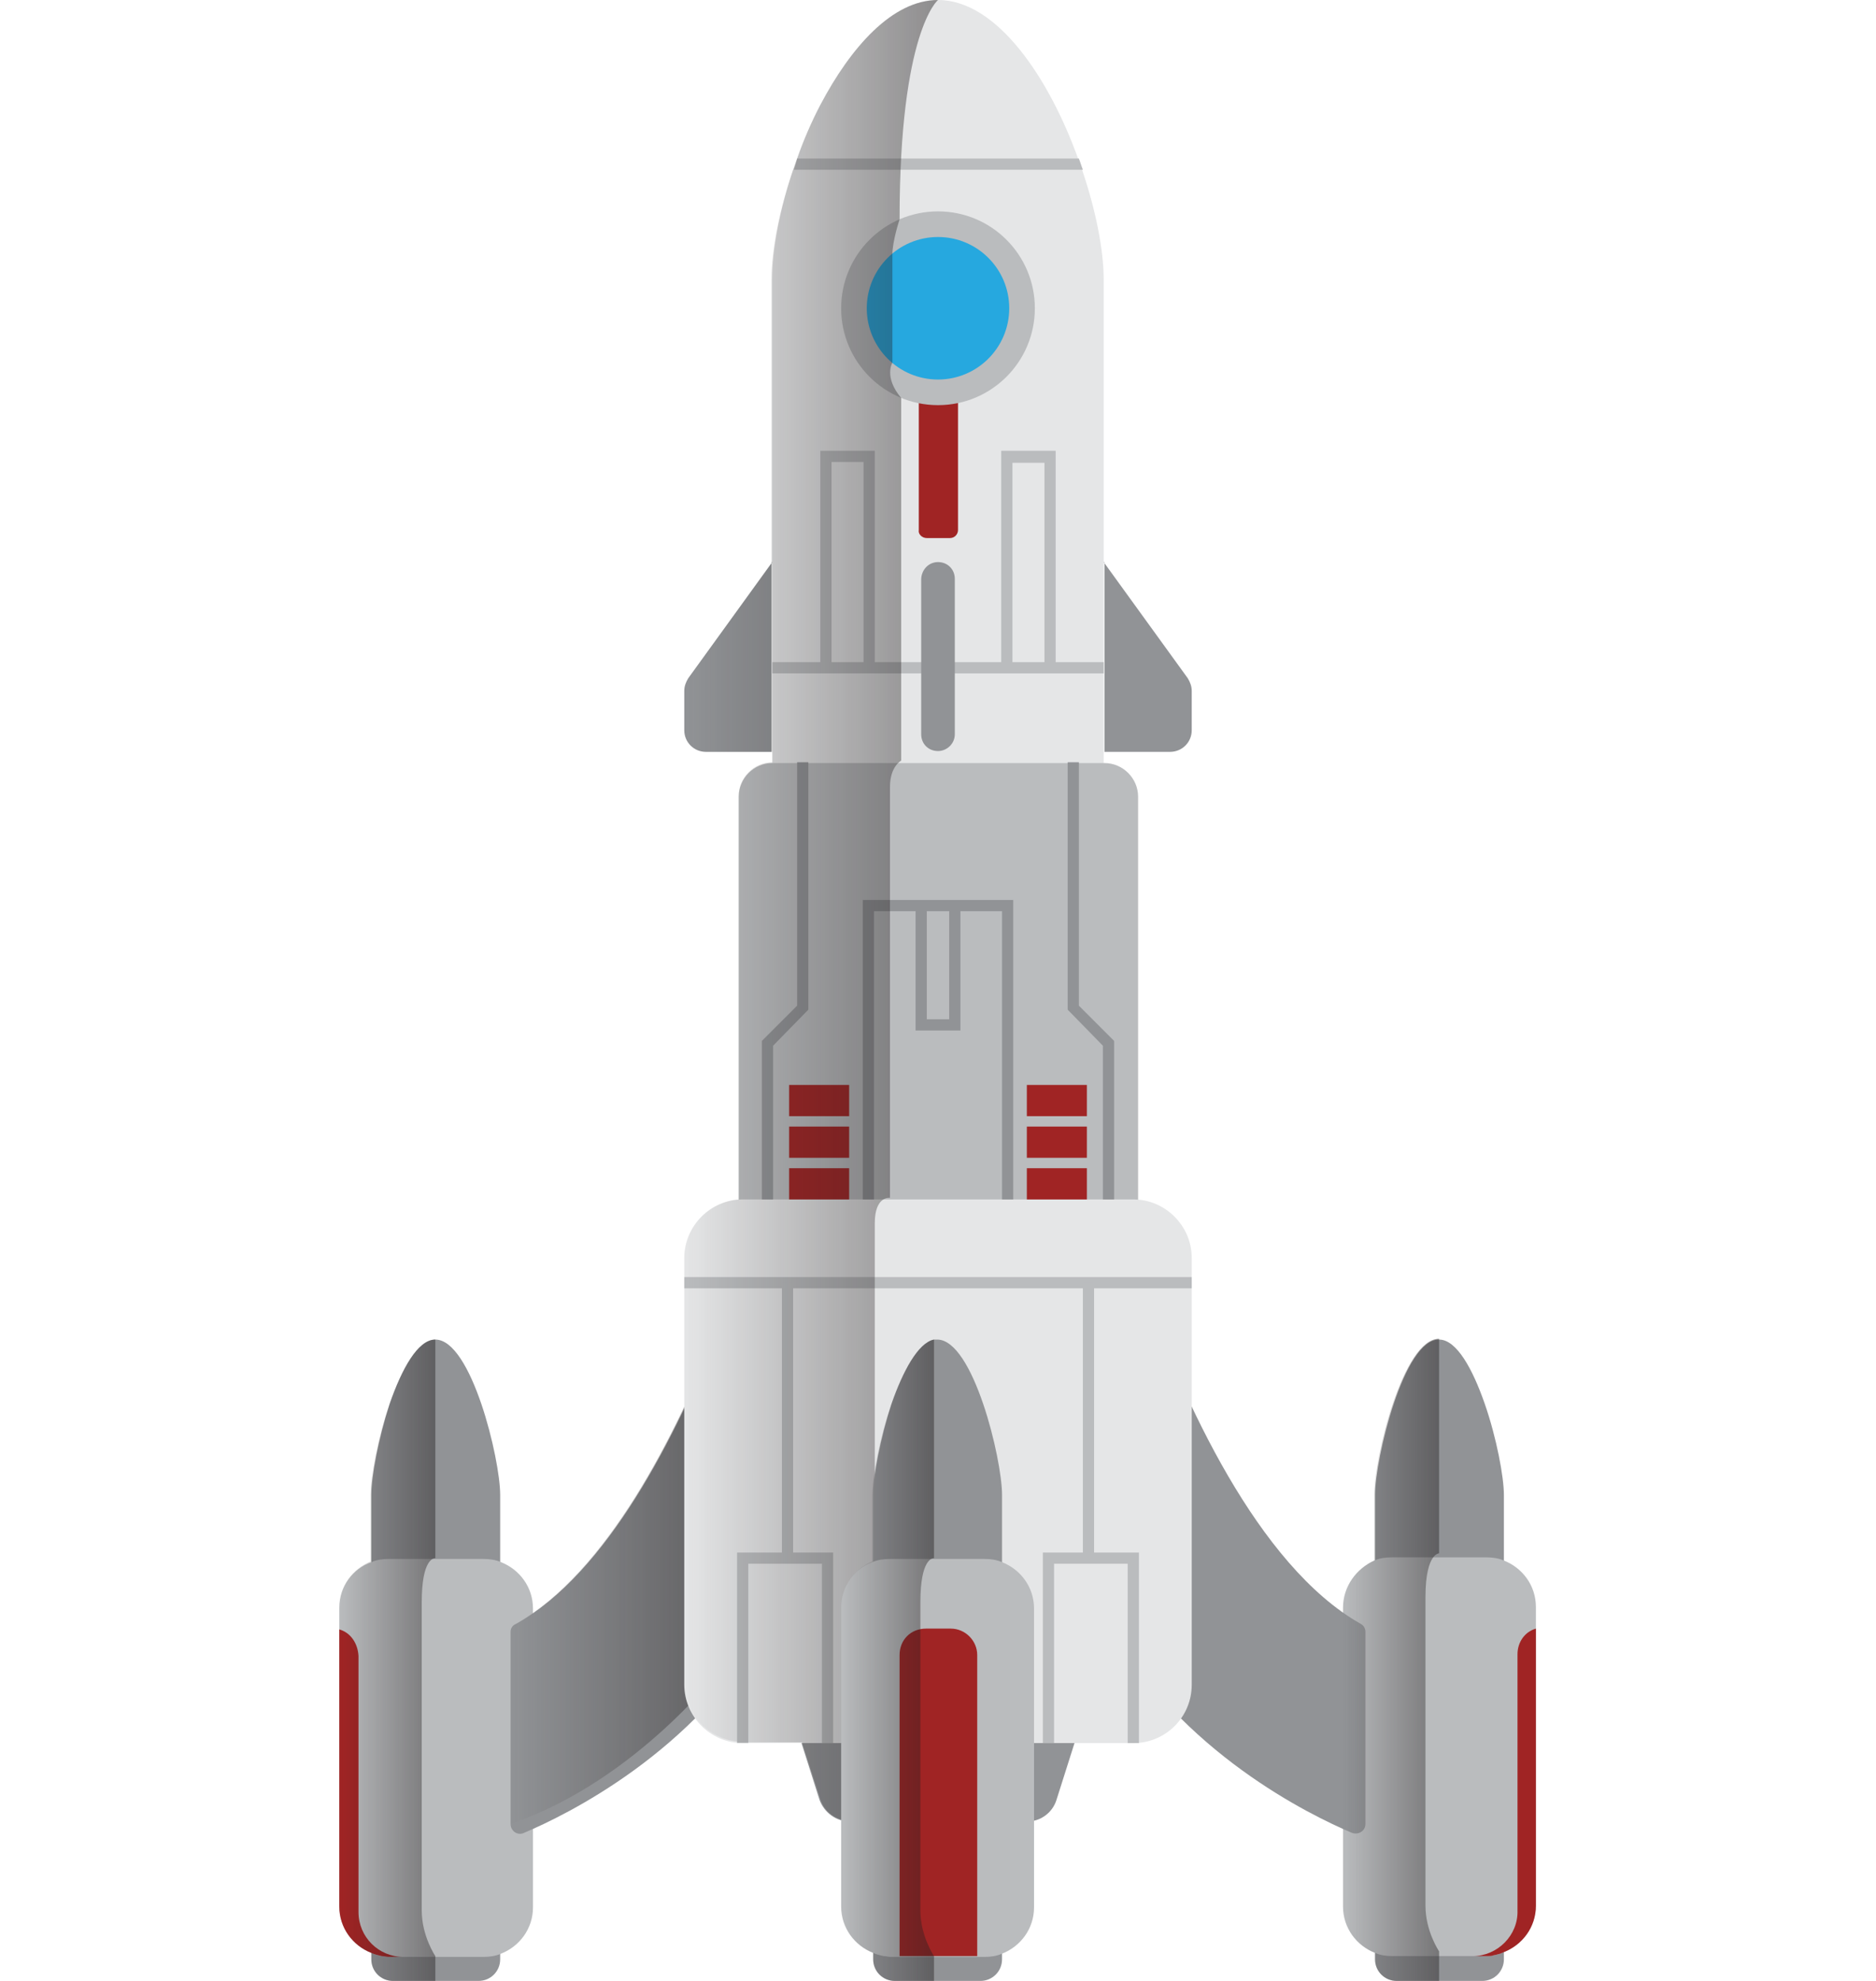 <?xml version="1.0" encoding="utf-8"?>
<!-- Generator: Adobe Illustrator 19.0.0, SVG Export Plug-In . SVG Version: 6.00 Build 0)  -->
<svg version="1.1" id="Layer_1" xmlns="http://www.w3.org/2000/svg" xmlns:xlink="http://www.w3.org/1999/xlink" x="0px" y="0px" width="90px" height="95px"
	 viewBox="0 0 149.6 247.4" style="enable-background:new 0 0 149.6 247.4;" xml:space="preserve">
<style type="text/css">
	.st0{fill:#919396;}
	.st1{fill:#BABCBE;}
	.st2{fill:#A02424;}
	.st3{opacity:0.45;fill:url(#SVGID_1_);}
	.st4{opacity:0.45;fill:url(#SVGID_2_);}
	.st5{opacity:0.45;fill:url(#SVGID_3_);}
	.st6{fill:#E5E6E7;}
	.st7{fill:#26A8DF;}
	.st8{opacity:0.45;fill:url(#SVGID_4_);}
	.st9{opacity:0.45;fill:url(#SVGID_5_);}
</style>
<g>
	<g>
		<g>
			<g>
				<g>
					<g>
						<path class="st0" d="M4,186.7v58c0,1.5,1.2,2.7,2.7,2.7h10.7c1.5,0,2.7-1.2,2.7-2.7v-58c0-4.5-3.6-19.4-8.1-19.4h0
							c-2.2,0-4.2,3.7-5.7,8C4.9,179.6,4,184.4,4,186.7z"/>
					</g>
					<g>
						<path class="st1" d="M0,200.8v37.3c0,2.7,1.7,4.9,4,5.8c0.4,0.2,0.9,0.3,1.3,0.4c0.3,0,0.6,0.1,0.8,0.1H18
							c0.8,0,1.5-0.1,2.2-0.4c2.3-0.9,4-3.1,4-5.8v-37.3c0-2.7-1.7-4.9-4-5.8c-0.7-0.3-1.4-0.4-2.2-0.4h-5.9c0,0,0,0,0,0H6.2
							c-0.8,0-1.5,0.1-2.2,0.4C1.7,195.9,0,198.1,0,200.8z"/>
					</g>
				</g>
				<g>
					<path class="st0" d="M21.4,203.8v24c0,0.9,0.9,1.5,1.7,1.1c5.2-2.2,21.3-10,30.4-26v-41.3c0-2.4-3.4-3.1-4.2-0.7
						c-0.6,1.6-1.2,3.3-1.9,5.1c-5.3,13.4-13.9,30.4-25.3,36.8C21.6,203,21.4,203.4,21.4,203.8z"/>
				</g>
			</g>
			<g>
				<g>
					<g>
						<path class="st0" d="M129.4,186.7v58c0,1.5,1.2,2.7,2.7,2.7h10.7c1.5,0,2.7-1.2,2.7-2.7v-58c0-2.2-0.9-7.1-2.4-11.4
							c-1.5-4.3-3.5-8-5.7-8C133,167.2,129.4,182.2,129.4,186.7z"/>
					</g>
					<g>
						<path class="st1" d="M125.4,200.8v37.3c0,2.7,1.7,4.9,4,5.8c0.7,0.3,1.4,0.4,2.2,0.4h11.8c0.3,0,0.6,0,0.8-0.1
							c0.5-0.1,0.9-0.2,1.3-0.4c2.3-0.9,4-3.1,4-5.8v-37.3c0-2.7-1.7-4.9-4-5.8c-0.7-0.3-1.4-0.4-2.2-0.4h-11.8
							c-0.8,0-1.5,0.1-2.2,0.4C127.1,195.9,125.4,198.1,125.4,200.8z"/>
					</g>
				</g>
				<g>
					<path class="st0" d="M100.4,160.9c5,13.9,14.3,34.6,27.2,41.9c0.4,0.2,0.6,0.6,0.6,1v24c0,0.9-0.9,1.4-1.7,1.1
						c-5.2-2.2-21.3-10-30.4-26v-41.3C96.2,159.2,99.6,158.6,100.4,160.9z"/>
				</g>
			</g>
		</g>
		<g>
			<g>
				<path class="st2" d="M0,203.5v34.6c0,2.7,1.7,4.9,4,5.8c0.4,0.2,0.9,0.3,1.3,0.4c0.3,0,0.6,0.1,0.8,0.1H8
					c-3.1,0-5.6-2.5-5.6-5.6v-32C2.3,205.2,1.4,203.9,0,203.5z"/>
			</g>
			<g>
				<path class="st2" d="M141.6,244.3h1.8c0.3,0,0.6,0,0.8-0.1c0.5-0.1,0.9-0.2,1.3-0.4c2.3-0.9,4-3.1,4-5.8v-34.6
					c-1.4,0.4-2.3,1.7-2.3,3.2v32C147.3,241.7,144.7,244.3,141.6,244.3z"/>
			</g>
		</g>
		
			<linearGradient id="SVGID_1_" gradientUnits="userSpaceOnUse" x1="1536.074" y1="207.316" x2="1548.176" y2="207.316" gradientTransform="matrix(-1 0 0 1 1548.176 0)">
			<stop  offset="0" style="stop-color:#231F20"/>
			<stop  offset="1" style="stop-color:#231F20;stop-opacity:0"/>
		</linearGradient>
		<path class="st3" d="M0,200.8v37.3c0,2.7,1.7,4.9,4,5.8v0.8c0,1.5,1.2,2.7,2.7,2.7h5.3v-3.1c0,0-1.7-2.5-1.7-5.7v-38.5
			c0-5.4,1.5-5.5,1.7-5.5c0,0,0,0,0,0v-27.3h0c-2.2,0-4.2,3.7-5.7,8c-1.5,4.3-2.4,9.2-2.4,11.4v8.3C1.7,195.9,0,198.1,0,200.8z"/>
		
			<linearGradient id="SVGID_2_" gradientUnits="userSpaceOnUse" x1="1410.667" y1="207.316" x2="1422.77" y2="207.316" gradientTransform="matrix(-1 0 0 1 1548.176 0)">
			<stop  offset="0" style="stop-color:#231F20"/>
			<stop  offset="1" style="stop-color:#231F20;stop-opacity:0"/>
		</linearGradient>
		<path class="st4" d="M125.4,200.8v37.3c0,2.7,1.7,4.9,4,5.8v0.8c0,1.5,1.2,2.7,2.7,2.7h5.3v-3.7c0,0-1.7-2.5-1.7-5.7v-38.5
			c0-3,0.5-4.3,0.9-4.9c0.4-0.6,0.8-0.6,0.8-0.6v-26.8c-4.5,0-8.1,14.9-8.1,19.4v8.3C127.1,195.9,125.4,198.1,125.4,200.8z"/>
		
			<linearGradient id="SVGID_3_" gradientUnits="userSpaceOnUse" x1="1500.177" y1="196.897" x2="1526.814" y2="196.897" gradientTransform="matrix(-1 0 0 1 1548.176 0)">
			<stop  offset="0" style="stop-color:#231F20"/>
			<stop  offset="1" style="stop-color:#231F20;stop-opacity:0"/>
		</linearGradient>
		<path class="st5" d="M21.4,203.8v24C37.4,222.3,48,208,48,208l-0.7-42c-5.3,13.4-13.9,30.4-25.3,36.8
			C21.6,203,21.4,203.4,21.4,203.8z"/>
		<g>
			<path class="st6" d="M54.1,34.9v63.6h41.4V34.9c0-3.7-1-8.7-2.7-13.7c-0.2-0.5-0.3-0.9-0.5-1.4C88.7,9.8,82.2,0,74.8,0
				c-5.7,0-10.9,5.9-14.7,13.1c-1.1,2.1-2.1,4.4-2.9,6.7c-0.2,0.5-0.3,0.9-0.5,1.4C55,26.2,54.1,31.2,54.1,34.9z"/>
		</g>
		<g>
			<path class="st1" d="M49.8,156.5h50v-57c0-2.3-1.9-4.2-4.2-4.2H54.1c-2.3,0-4.2,1.9-4.2,4.2V156.5z"/>
		</g>
		<g>
			<path class="st0" d="M63.8,227.5h22.1c1.7,0,3.2-1.1,3.7-2.7l3.3-10.4H56.7l3.3,10.4C60.6,226.4,62.1,227.5,63.8,227.5z"/>
		</g>
		<g>
			<path id="XMLID_1_" class="st6" d="M99.2,217.7H50.4c-4,0-7.3-3.3-7.3-7.3v-53.3c0-4,3.3-7.3,7.3-7.3h48.8c4,0,7.3,3.3,7.3,7.3
				v53.3C106.5,214.5,103.2,217.7,99.2,217.7z"/>
		</g>
		<g>
			<g>
				<path class="st0" d="M95.5,70.2L106,84.7c0.3,0.5,0.5,1,0.5,1.6v4.9c0,1.5-1.2,2.7-2.7,2.7h-8.2V70.2z"/>
			</g>
			<g>
				<path class="st0" d="M54.1,70.2L43.6,84.7c-0.3,0.5-0.5,1-0.5,1.6v4.9c0,1.5,1.2,2.7,2.7,2.7h8.2V70.2z"/>
			</g>
		</g>
		<g>
			<rect x="43.1" y="159.5" class="st1" width="63.4" height="1.4"/>
		</g>
		<g>
			<g>
				<rect x="55.3" y="160.2" class="st1" width="1.4" height="34.3"/>
			</g>
			<g>
				<rect x="92.9" y="160.2" class="st1" width="1.4" height="34.3"/>
			</g>
		</g>
		<g>
			<g>
				<polygon class="st1" points="49.7,217.7 51.1,217.7 51.1,195.3 60.3,195.3 60.3,217.7 61.7,217.7 61.7,193.9 49.7,193.9 				"/>
			</g>
			<g>
				<polygon class="st1" points="87.9,217.7 89.3,217.7 89.3,195.3 98.5,195.3 98.5,217.7 99.9,217.7 99.9,193.9 87.9,193.9 				"/>
			</g>
		</g>
		<g>
			<polygon class="st0" points="65.4,149.8 66.8,149.8 66.8,113.8 82.8,113.8 82.8,149.8 84.2,149.8 84.2,112.4 65.4,112.4 			"/>
		</g>
		<g>
			<g>
				<polygon class="st0" points="52.8,149.8 54.2,149.8 54.2,130.6 58.6,126.1 58.6,95.2 57.2,95.2 57.2,125.6 52.8,130 				"/>
			</g>
			<g>
				<polygon class="st0" points="95.4,149.8 96.8,149.8 96.8,130 92.4,125.6 92.4,95.2 91,95.2 91,126.1 95.4,130.6 				"/>
			</g>
		</g>
		<g>
			<polygon class="st0" points="72,128.7 77.6,128.7 77.6,113.1 76.2,113.1 76.2,127.3 73.4,127.3 73.4,113.1 72,113.1 			"/>
		</g>
		<g>
			<rect x="54.1" y="82.7" class="st1" width="41.4" height="1.4"/>
		</g>
		<g>
			<path class="st0" d="M74.8,70.2L74.8,70.2c1.2,0,2.1,0.9,2.1,2.1v19.4c0,1.2-1,2.1-2.1,2.1l0,0c-1.2,0-2.1-0.9-2.1-2.1V72.4
				C72.7,71.2,73.6,70.2,74.8,70.2z"/>
		</g>
		<g>
			<g>
				<polygon class="st1" points="60.1,83.4 61.5,83.4 61.5,57.7 65.5,57.7 65.5,83.4 66.9,83.4 66.9,56.3 60.1,56.3 				"/>
			</g>
			<g>
				<polygon class="st1" points="82.7,83.4 84.1,83.4 84.1,57.8 88.1,57.8 88.1,83.4 89.5,83.4 89.5,56.3 82.7,56.3 				"/>
			</g>
		</g>
		<g>
			<path class="st1" d="M56.8,21.2h36.1c-0.2-0.5-0.3-0.9-0.5-1.4H57.2C57.1,20.3,56.9,20.8,56.8,21.2z"/>
		</g>
		<g>
			<g>
				<rect x="56.2" y="145.9" class="st2" width="7.5" height="3.9"/>
				<rect x="56.2" y="140.7" class="st2" width="7.5" height="3.9"/>
				<rect x="56.2" y="135.5" class="st2" width="7.5" height="3.9"/>
			</g>
			<g>
				<rect x="85.9" y="145.9" class="st2" width="7.5" height="3.9"/>
				<rect x="85.9" y="140.7" class="st2" width="7.5" height="3.9"/>
				<rect x="85.9" y="135.5" class="st2" width="7.5" height="3.9"/>
			</g>
		</g>
		<path class="st2" d="M73.4,67.2h2.9c0.6,0,1-0.5,1-1V49.3h-4.9v16.9C72.3,66.7,72.8,67.2,73.4,67.2z"/>
		<g>
			<circle class="st1" cx="74.8" cy="38.5" r="12.1"/>
		</g>
		<g>
			<circle class="st7" cx="74.8" cy="38.5" r="8.9"/>
		</g>
		
			<linearGradient id="SVGID_4_" gradientUnits="userSpaceOnUse" x1="1473.37" y1="113.763" x2="1505.069" y2="113.763" gradientTransform="matrix(-1 0 0 1 1548.176 0)">
			<stop  offset="0" style="stop-color:#231F20"/>
			<stop  offset="1" style="stop-color:#231F20;stop-opacity:0"/>
		</linearGradient>
		<path class="st8" d="M54.1,93.9v1.3h0c-2.3,0-4.2,1.9-4.2,4.2v50.4c-3.8,0.3-6.7,3.4-6.7,7.2v53.3c0,3.8,2.9,6.8,6.5,7.2v0.1h8.1
			l2.3,7.1c0.5,1.6,2,2.7,3.7,2.7h6.9l-0.7-9.8h-3.1c0,0,0-61.2,0-64.8c0-3.5,1.9-3.2,1.9-3.2s0-48.7,0-51.3c0-2.6,1.4-3.3,1.4-3.3
			V49.7c-2.2-2.6-1.1-4.4-1.1-4.4V31.8c0-1.7,0.9-4.4,0.9-4.4C70,3.9,74.8,0,74.8,0c-5.7,0-10.9,5.9-14.7,13.1
			c-1.1,2.1-2.1,4.4-2.9,6.7c-0.2,0.5-0.3,0.9-0.5,1.4c-1.7,5-2.7,10-2.7,13.7v35.4L43.6,84.7c-0.3,0.5-0.5,1-0.5,1.6v4.9
			c0,1.5,1.2,2.7,2.7,2.7H54.1z"/>
		<g>
			<g>
				<path class="st0" d="M66.7,186.7v58c0,1.5,1.2,2.7,2.7,2.7h10.7c1.5,0,2.7-1.2,2.7-2.7v-58c0-4.5-3.6-19.4-8.1-19.4
					c-0.1,0-0.3,0-0.4,0c-2,0.4-3.9,4-5.3,8C67.6,179.6,66.7,184.4,66.7,186.7z"/>
			</g>
			<g>
				<path class="st1" d="M62.7,200.8v37.3c0,2.7,1.7,4.9,4,5.8c0.4,0.2,0.9,0.3,1.3,0.4c0.3,0,0.6,0.1,0.8,0.1h11.8
					c0.8,0,1.5-0.1,2.2-0.4c2.3-0.9,4-3.1,4-5.8v-37.3c0-2.7-1.7-4.9-4-5.8c-0.7-0.3-1.4-0.4-2.2-0.4h-6.3c0,0,0,0,0,0h-5.5
					c-0.8,0-1.5,0.1-2.2,0.4C64.4,195.9,62.7,198.1,62.7,200.8z"/>
			</g>
		</g>
		<g>
			<path class="st2" d="M70,206.7v37.6h9.7v-37.6c0-1.8-1.5-3.3-3.3-3.3h-3.1C71.4,203.4,70,204.8,70,206.7z"/>
		</g>
		
			<linearGradient id="SVGID_5_" gradientUnits="userSpaceOnUse" x1="1473.809" y1="207.337" x2="1485.473" y2="207.337" gradientTransform="matrix(-1 0 0 1 1548.176 0)">
			<stop  offset="0" style="stop-color:#231F20"/>
			<stop  offset="1" style="stop-color:#231F20;stop-opacity:0"/>
		</linearGradient>
		<path class="st9" d="M62.7,200.8v37.3c0,2.7,1.7,4.9,4,5.8v0.8c0,1.5,1.2,2.7,2.7,2.7h4.9v-3.1c0,0-1.7-2.5-1.7-5.7v-38.5
			c0-5.4,1.5-5.5,1.7-5.5c0,0,0,0,0,0v-27.3c-2,0.4-3.9,4-5.3,8c-1.5,4.3-2.4,9.2-2.4,11.4v8.3C64.4,195.9,62.7,198.1,62.7,200.8z"
			/>
	</g>
</g>
</svg>
